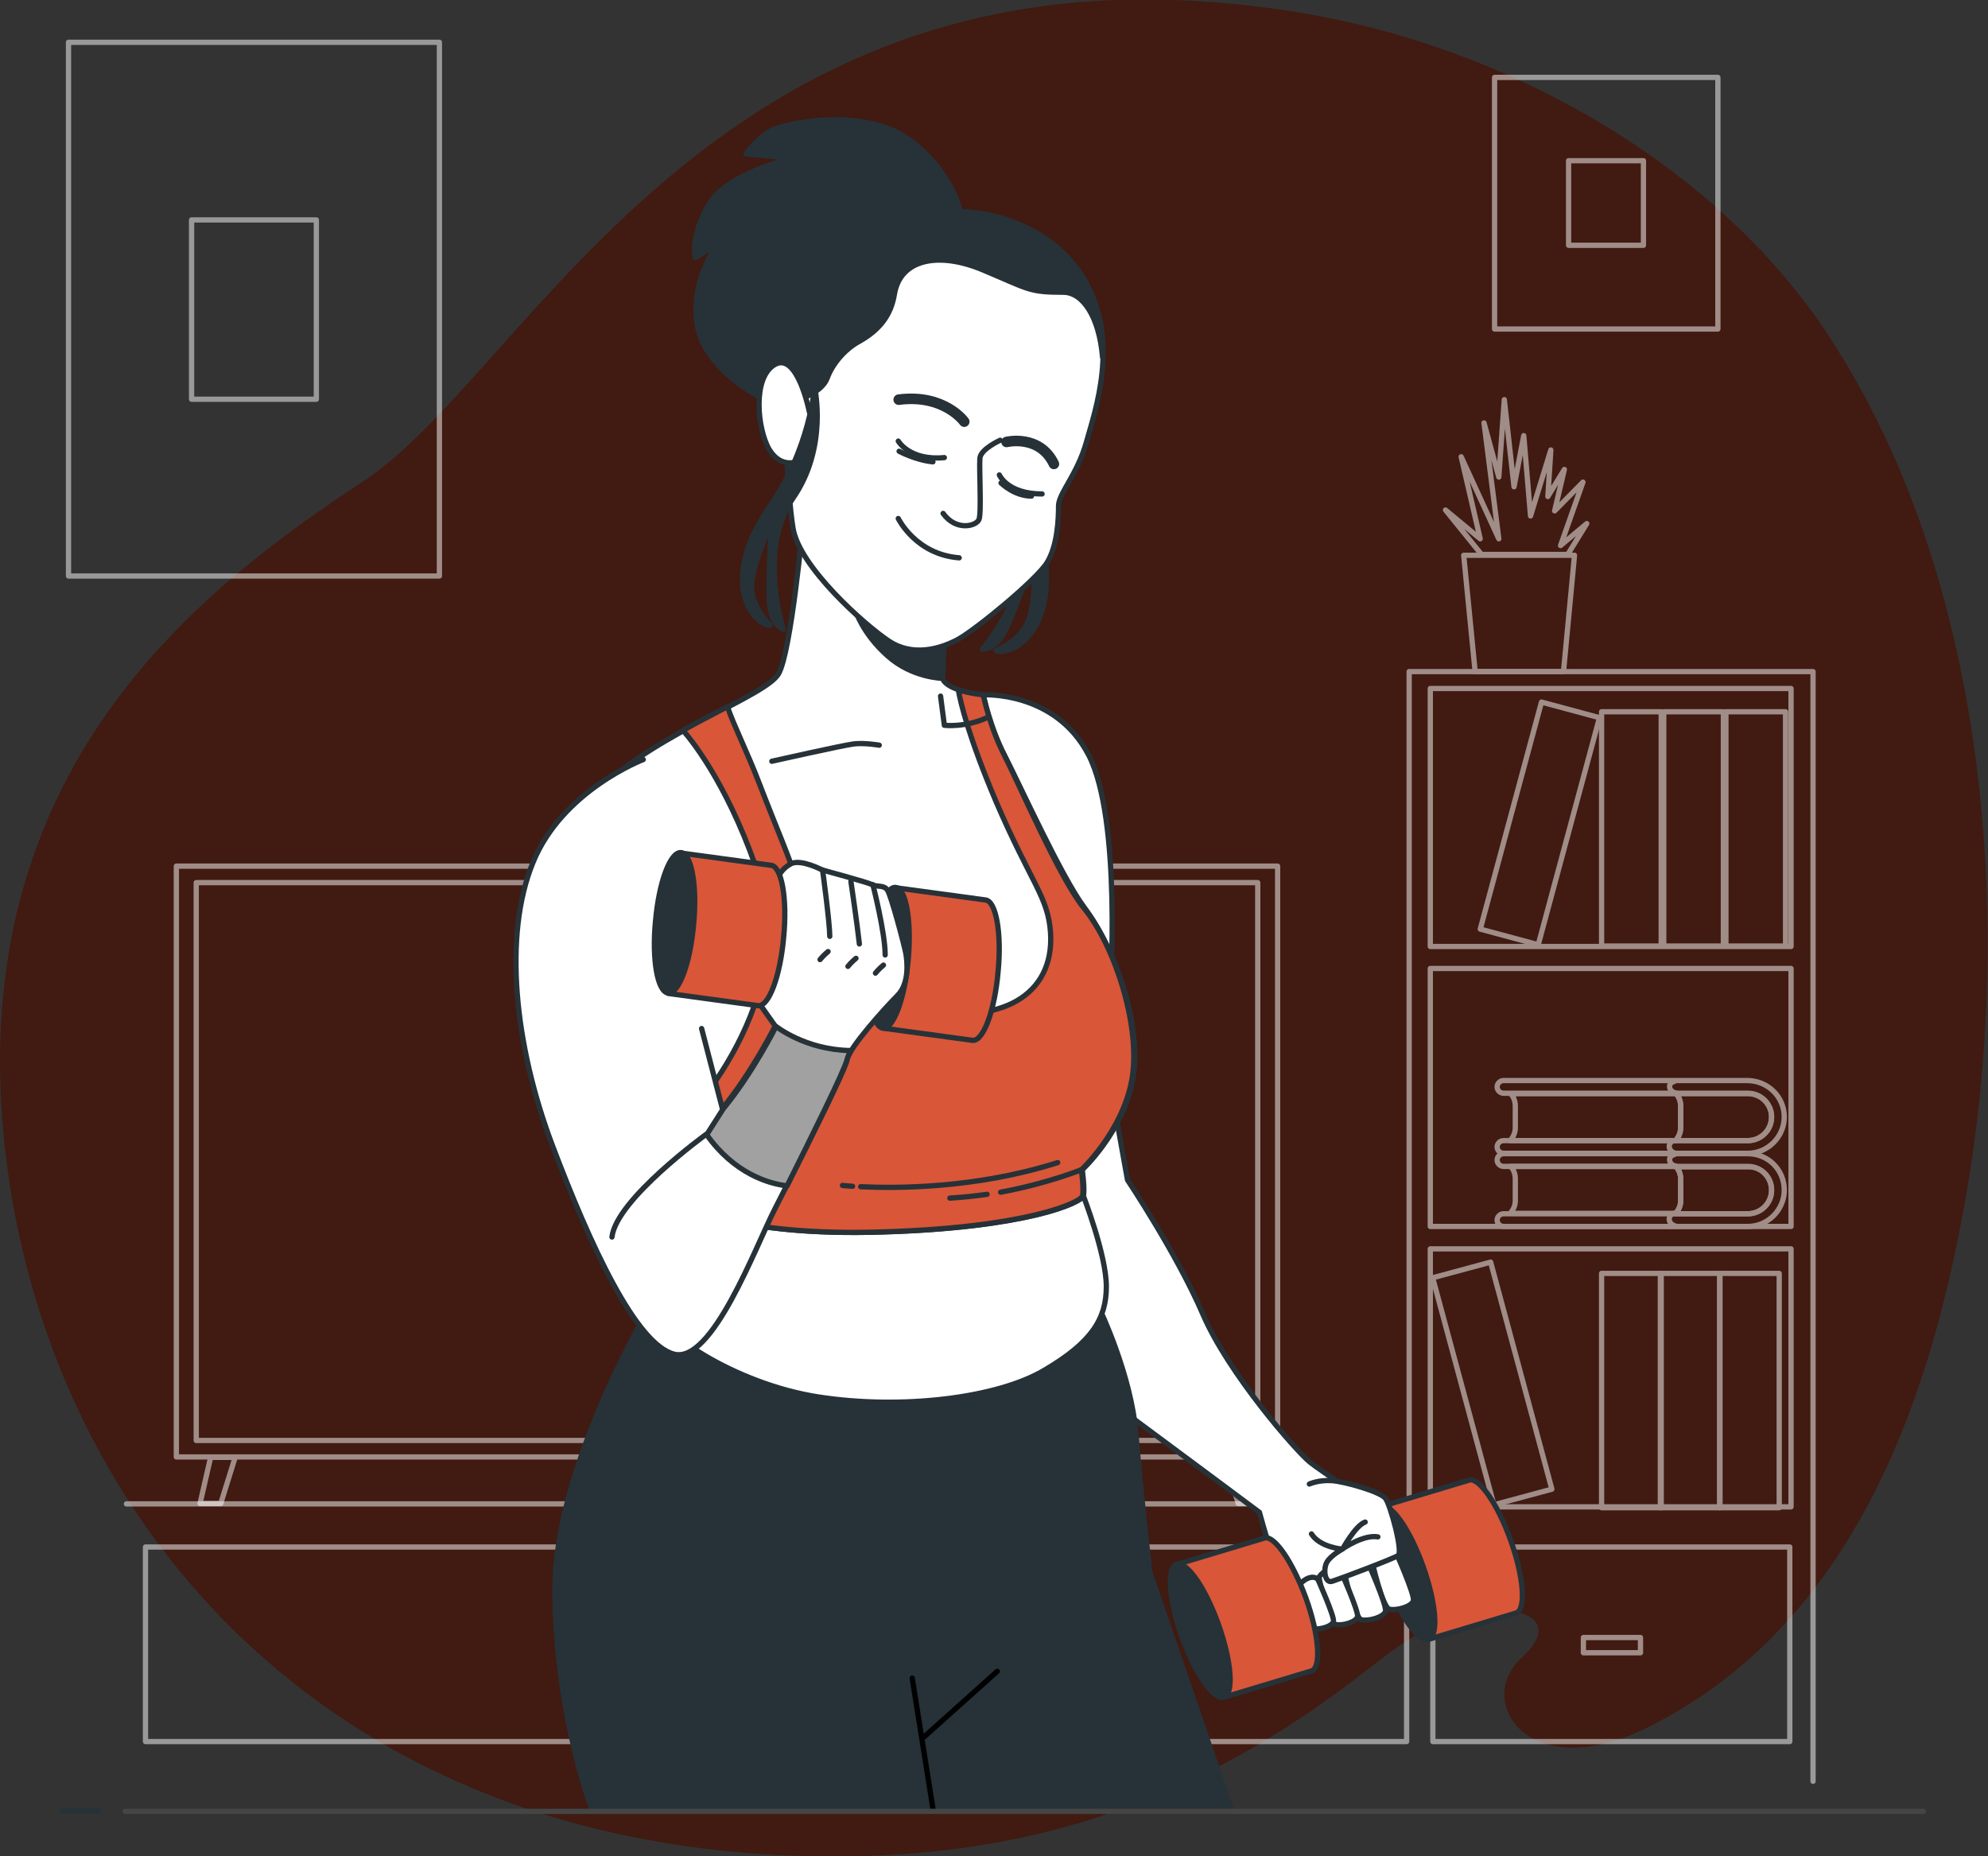 <svg width="377" height="352" viewBox="0 0 377 352" fill="none" xmlns="http://www.w3.org/2000/svg">
<rect x="0" y="0" width="377" height="352" fill="#333333" stroke="none"/>
<g clip-path="url(#clip0_4015_6903)">
<path d="M349.996 68.812C348.712 66.647 347.269 64.481 345.905 62.316C326.818 34.246 295.058 15.078 264.101 6.336C250.547 2.486 236.672 0.561 222.798 4.16711e-05C131.85 -3.208 98.407 71.779 69.133 91.108C39.78 110.516 -5.132 143.559 0.482 212.932C4.732 265.704 34.808 316.15 89.585 339.088C95.6 341.654 101.935 343.82 108.592 345.664C120.943 349.033 134.336 351.198 148.773 351.84C190.236 353.684 223.84 343.659 256.803 318.556C264.422 312.702 272.041 306.125 281.986 305.404C289.204 304.842 296.021 307.489 288.482 314.466C279.58 322.647 289.845 338.767 312.382 327.619C349.996 308.932 365.474 268.511 372.692 227.529C381.675 177.003 377.344 114.366 349.996 68.812Z" fill="#411A11"/>
<g opacity="0.5">
<path d="M83.328 8.02H12.992V109.233H83.328V8.02Z" stroke="white" stroke-miterlimit="10" stroke-linecap="round" stroke-linejoin="round"/>
<path d="M59.989 41.704H36.33V75.709H59.989V41.704Z" stroke="white" stroke-miterlimit="10" stroke-linecap="round" stroke-linejoin="round"/>
</g>
<g opacity="0.5">
<path d="M325.776 14.677H283.43V62.396H325.776V14.677Z" stroke="white" stroke-miterlimit="10" stroke-linecap="round" stroke-linejoin="round"/>
<path d="M311.66 30.476H297.465V46.516H311.66V30.476Z" stroke="white" stroke-miterlimit="10" stroke-linecap="round" stroke-linejoin="round"/>
</g>
<g opacity="0.5">
<path d="M23.98 285.193H267.229V127.359H343.82V337.805" stroke="white" stroke-miterlimit="10" stroke-linecap="round" stroke-linejoin="round"/>
<path d="M339.649 130.567H271.238V179.489H339.649V130.567Z" stroke="white" stroke-miterlimit="10" stroke-linecap="round" stroke-linejoin="round"/>
<path d="M339.649 183.659H271.238V232.581H339.649V183.659Z" stroke="white" stroke-miterlimit="10" stroke-linecap="round" stroke-linejoin="round"/>
<path d="M339.649 236.832H271.238V285.754H339.649V236.832Z" stroke="white" stroke-miterlimit="10" stroke-linecap="round" stroke-linejoin="round"/>
<path d="M315.029 134.978H303.721V179.409H315.029V134.978Z" stroke="white" stroke-miterlimit="10" stroke-linecap="round" stroke-linejoin="round"/>
<path d="M315.029 241.484H303.721V285.915H315.029V241.484Z" stroke="white" stroke-miterlimit="10" stroke-linecap="round" stroke-linejoin="round"/>
<path d="M326.175 241.484H314.867V285.915H326.175V241.484Z" stroke="white" stroke-miterlimit="10" stroke-linecap="round" stroke-linejoin="round"/>
<path d="M337.404 241.484H326.096V285.915H337.404V241.484Z" stroke="white" stroke-miterlimit="10" stroke-linecap="round" stroke-linejoin="round"/>
<path d="M303.322 136.104L292.326 133.139L280.715 176.192L291.71 179.157L303.322 136.104Z" stroke="white" stroke-miterlimit="10" stroke-linecap="round" stroke-linejoin="round"/>
<path d="M283.299 285.367L294.295 282.402L282.683 239.349L271.688 242.314L283.299 285.367Z" stroke="white" stroke-miterlimit="10" stroke-linecap="round" stroke-linejoin="round"/>
<path d="M326.818 134.978H315.51V179.409H326.818V134.978Z" stroke="white" stroke-miterlimit="10" stroke-linecap="round" stroke-linejoin="round"/>
<path d="M338.607 134.978H327.299V179.409H338.607V134.978Z" stroke="white" stroke-miterlimit="10" stroke-linecap="round" stroke-linejoin="round"/>
<path d="M338.366 225.684C338.366 229.454 335.238 232.581 331.469 232.581H285.113C284.472 232.581 283.91 232.02 283.91 231.378C283.91 230.737 284.472 230.175 285.113 230.175H331.469C333.955 230.175 335.96 228.17 335.96 225.684C335.96 223.198 333.955 221.193 331.469 221.193H285.113C284.472 221.193 283.91 220.632 283.91 219.99C283.91 219.348 284.472 218.787 285.113 218.787H331.469C335.319 218.787 338.366 221.835 338.366 225.684Z" stroke="white" stroke-miterlimit="10" stroke-linecap="round" stroke-linejoin="round"/>
<path d="M318.717 223.519V227.689C318.717 228.652 318.316 229.454 317.755 230.095H286.396C286.958 229.454 287.359 228.652 287.359 227.689V223.519C287.359 222.637 287.038 221.754 286.477 221.193H317.835C318.396 221.835 318.717 222.637 318.717 223.519Z" stroke="white" stroke-miterlimit="10" stroke-linecap="round" stroke-linejoin="round"/>
<path d="M335.959 225.684C335.959 228.17 333.954 230.175 331.468 230.175H317.754C318.315 229.534 318.716 228.732 318.716 227.769V223.599C318.716 222.717 318.395 221.835 317.834 221.273H331.468C333.954 221.193 335.959 223.198 335.959 225.684Z" stroke="white" stroke-miterlimit="10" stroke-linecap="round" stroke-linejoin="round"/>
<path d="M317.514 218.947C317.514 218.947 316.472 219.188 316.632 220.07C316.712 220.952 317.915 221.193 317.915 221.193" stroke="white" stroke-miterlimit="10" stroke-linecap="round" stroke-linejoin="round"/>
<path d="M317.434 230.095C317.434 230.095 316.471 230.336 316.552 231.298C316.632 232.261 317.755 232.501 317.755 232.501" stroke="white" stroke-miterlimit="10" stroke-linecap="round" stroke-linejoin="round"/>
<path d="M338.366 211.81C338.366 215.579 335.238 218.707 331.469 218.707H285.113C284.472 218.707 283.91 218.145 283.91 217.504C283.91 216.862 284.472 216.301 285.113 216.301H331.469C333.955 216.301 335.96 214.296 335.96 211.81C335.96 209.323 333.955 207.318 331.469 207.318H285.113C284.472 207.318 283.91 206.757 283.91 206.115C283.91 205.474 284.472 204.912 285.113 204.912H331.469C335.319 204.993 338.366 208.04 338.366 211.81Z" stroke="white" stroke-miterlimit="10" stroke-linecap="round" stroke-linejoin="round"/>
<path d="M318.717 209.724V213.895C318.717 214.857 318.316 215.659 317.755 216.301H286.396C286.958 215.659 287.359 214.777 287.359 213.895V209.724C287.359 208.842 287.038 207.96 286.477 207.399H317.835C318.396 207.96 318.717 208.842 318.717 209.724Z" stroke="white" stroke-miterlimit="10" stroke-linecap="round" stroke-linejoin="round"/>
<path d="M335.959 211.81C335.959 214.296 333.954 216.301 331.468 216.301H317.754C318.315 215.659 318.716 214.777 318.716 213.895V209.724C318.716 208.842 318.395 207.96 317.834 207.399H331.468C333.954 207.399 335.959 209.404 335.959 211.81Z" stroke="white" stroke-miterlimit="10" stroke-linecap="round" stroke-linejoin="round"/>
<path d="M317.514 205.073C317.514 205.073 316.472 205.313 316.632 206.196C316.712 207.078 317.915 207.318 317.915 207.318" stroke="white" stroke-miterlimit="10" stroke-linecap="round" stroke-linejoin="round"/>
<path d="M317.434 216.301C317.434 216.301 316.471 216.541 316.552 217.504C316.632 218.466 317.755 218.707 317.755 218.707" stroke="white" stroke-miterlimit="10" stroke-linecap="round" stroke-linejoin="round"/>
<path d="M298.587 105.303H277.574L279.74 127.358H296.502L298.587 105.303Z" stroke="white" stroke-miterlimit="10" stroke-linecap="round" stroke-linejoin="round"/>
<path d="M280.942 105.143H297.303L300.912 99.288L295.94 103.459L300.19 91.429L294.817 96.882L296.661 89.023L293.534 94.156L294.095 85.333L290.245 97.845L288.962 82.607L287.117 92.311L285.273 75.79L284.23 90.466L281.423 80.201L284.23 102.176L277.092 86.617L280.701 102.176L274.125 96.722L280.942 105.143Z" stroke="white" stroke-miterlimit="10" stroke-linecap="round" stroke-linejoin="round"/>
<path d="M339.41 293.374H271.721V330.266H339.41V293.374Z" stroke="white" stroke-miterlimit="10" stroke-linecap="round" stroke-linejoin="round"/>
<path d="M266.747 293.374H120.461V330.266H266.747V293.374Z" stroke="white" stroke-miterlimit="10" stroke-linecap="round" stroke-linejoin="round"/>
<path d="M115.409 293.374H27.59V330.266H115.409V293.374Z" stroke="white" stroke-miterlimit="10" stroke-linecap="round" stroke-linejoin="round"/>
<path d="M311.099 310.536H300.271V313.424H311.099V310.536Z" stroke="white" stroke-miterlimit="10" stroke-linecap="round" stroke-linejoin="round"/>
</g>
<g opacity="0.5">
<path d="M242.285 164.251H33.443V276.291H242.285V164.251Z" stroke="white" stroke-miterlimit="10" stroke-linecap="round" stroke-linejoin="round"/>
<path d="M238.516 167.379H37.213V273.163H238.516V167.379Z" stroke="white" stroke-miterlimit="10" stroke-linecap="round" stroke-linejoin="round"/>
<path d="M39.941 276.371L37.935 285.113H41.865L44.592 276.371H39.941Z" stroke="white" stroke-miterlimit="10" stroke-linecap="round" stroke-linejoin="round"/>
<path d="M236.671 276.371L238.756 285.113H234.827L232.02 276.371H236.671Z" stroke="white" stroke-miterlimit="10" stroke-linecap="round" stroke-linejoin="round"/>
</g>
<path d="M278.537 280.702L262.016 285.674L270.998 310.857L287.519 305.885C289.444 305.243 288.963 298.987 286.477 292.09C283.991 285.113 280.382 279.98 278.537 280.702Z" fill="#D95639" stroke="#263238" stroke-miterlimit="10" stroke-linecap="round" stroke-linejoin="round"/>
<path d="M269.876 297.063C272.362 304.04 272.843 310.216 270.918 310.857C268.993 311.499 265.465 306.446 262.978 299.469C260.492 292.491 260.011 286.316 261.936 285.674C263.861 285.033 267.389 290.085 269.876 297.063Z" fill="#263238" stroke="#263238" stroke-miterlimit="10" stroke-linecap="round" stroke-linejoin="round"/>
<path d="M211.169 209.003L213.816 223.759C213.816 223.759 223.199 237.795 228.092 249.183C232.984 260.571 245.896 275.248 248.382 277.253C250.868 279.258 258.006 283.509 259.771 286.396C261.535 289.283 265.385 298.426 265.385 298.426L247.099 305.564C247.099 305.564 243.57 301.795 241.726 296.421C239.961 291.048 238.838 286.797 238.838 286.797C238.838 286.797 221.194 273.644 215.42 269.394C209.645 265.143 207.801 262.897 207.801 262.897C207.801 262.897 201.305 232.822 200.182 225.203C199.139 217.664 206.036 209.885 211.169 209.003Z" fill="white" stroke="#263238" stroke-miterlimit="10" stroke-linecap="round" stroke-linejoin="round"/>
<path d="M264.503 293.855C264.503 293.855 268.352 302.436 268.032 303.559C267.711 304.682 264.824 305.484 263.46 305.163C262.177 304.842 260.092 295.94 260.092 295.459C260.172 295.058 262.738 292.411 264.503 293.855Z" fill="white" stroke="#263238" stroke-miterlimit="10" stroke-linecap="round" stroke-linejoin="round"/>
<path d="M259.21 295.86C259.21 295.86 263.059 304.441 262.739 305.564C262.418 306.687 259.531 307.489 258.167 307.168C256.884 306.847 254.799 297.945 254.799 297.464C254.799 296.982 257.365 294.416 259.21 295.86Z" fill="white" stroke="#263238" stroke-miterlimit="10" stroke-linecap="round" stroke-linejoin="round"/>
<path d="M254.157 297.704C254.157 297.704 257.685 305.564 257.445 306.606C257.124 307.649 254.477 308.371 253.274 308.05C252.071 307.729 250.146 299.629 250.146 299.148C250.146 298.747 252.552 296.421 254.157 297.704Z" fill="white" stroke="#263238" stroke-miterlimit="10" stroke-linecap="round" stroke-linejoin="round"/>
<path d="M249.906 299.469C249.906 299.469 253.114 306.606 252.873 307.489C252.633 308.451 250.227 309.093 249.104 308.852C248.061 308.611 246.297 301.233 246.297 300.832C246.297 300.431 248.462 298.266 249.906 299.469Z" fill="white" stroke="#263238" stroke-miterlimit="10" stroke-linecap="round" stroke-linejoin="round"/>
<path d="M248.303 281.424C248.303 281.424 250.067 280.622 252.553 280.782C254.959 280.942 261.776 282.867 262.739 284.15C263.701 285.434 266.107 294.336 265.145 294.977C264.182 295.619 254.157 299.388 252.634 299.87C251.19 300.351 250.869 297.464 251.671 296.18C252.473 294.897 254.558 293.774 254.558 293.774C254.558 293.774 250.308 293.454 248.704 290.887" fill="white"/>
<path d="M248.303 281.424C248.303 281.424 250.067 280.622 252.553 280.782C254.959 280.942 261.776 282.867 262.739 284.15C263.701 285.434 266.107 294.336 265.145 294.977C264.182 295.619 254.157 299.388 252.634 299.87C251.19 300.351 250.869 297.464 251.671 296.18C252.473 294.897 254.558 293.774 254.558 293.774C254.558 293.774 250.308 293.454 248.704 290.887" stroke="#263238" stroke-miterlimit="10" stroke-linecap="round" stroke-linejoin="round"/>
<path d="M261.295 291.449C258.568 290.967 254.639 293.694 254.639 293.694C254.639 293.694 257.045 289.283 258.889 288.642" stroke="#263238" stroke-miterlimit="10" stroke-linecap="round" stroke-linejoin="round"/>
<path d="M239.721 291.689L223.199 296.662L232.182 321.845L248.703 316.872C250.628 316.231 250.147 309.975 247.66 303.078C245.094 296.1 241.565 290.967 239.721 291.689Z" fill="#D95639" stroke="#263238" stroke-miterlimit="10" stroke-linecap="round" stroke-linejoin="round"/>
<path d="M231.059 308.05C233.545 315.028 234.027 321.203 232.102 321.845C230.177 322.486 226.648 317.434 224.162 310.456C221.676 303.479 221.195 297.303 223.119 296.662C225.044 296.02 228.573 301.073 231.059 308.05Z" fill="#263238" stroke="#263238" stroke-miterlimit="10" stroke-linecap="round" stroke-linejoin="round"/>
<path d="M233.544 343.258L218.065 298.185C218.065 298.185 216.301 283.028 215.419 271.88C214.536 260.732 208.521 248.221 208.521 248.221C208.521 248.221 198.256 258.005 178.606 261.855C158.957 265.624 133.774 253.193 128.642 250.226C123.509 247.338 123.509 247.338 123.509 247.338C123.509 247.338 104.982 278.135 105.223 301.955C105.464 325.855 112.361 343.419 112.361 343.419" fill="#263238"/>
<path d="M233.544 343.258L218.065 298.185C218.065 298.185 216.301 283.028 215.419 271.88C214.536 260.732 208.521 248.221 208.521 248.221C208.521 248.221 198.256 258.005 178.606 261.855C158.957 265.624 133.774 253.193 128.642 250.226C123.509 247.338 123.509 247.338 123.509 247.338C123.509 247.338 104.982 278.135 105.223 301.955C105.464 325.855 112.361 343.419 112.361 343.419" stroke="#263238" stroke-miterlimit="10" stroke-linecap="round" stroke-linejoin="round"/>
<path d="M172.992 318.236L177.002 343.499" stroke="black" stroke-miterlimit="10" stroke-linecap="round" stroke-linejoin="round"/>
<path d="M175.238 329.383L189.113 316.952" stroke="black" stroke-miterlimit="10" stroke-linecap="round" stroke-linejoin="round"/>
<path d="M205.393 226.647C205.393 226.647 209.804 237.955 209.804 243.97C209.804 249.985 207.158 254.476 198.175 259.77C189.273 265.143 170.987 267.389 155.107 264.902C139.308 262.416 124.31 252.391 123.428 247.258C122.546 242.125 129.764 228.411 129.764 228.411C129.764 228.411 180.21 232.582 205.393 226.647Z" fill="white" stroke="#263238" stroke-miterlimit="10" stroke-linecap="round" stroke-linejoin="round"/>
<path d="M186.468 131.77C186.468 131.77 200.102 130.968 206.438 143.158C212.774 155.348 210.528 188.391 210.528 188.391C210.528 188.391 189.115 148.932 187.671 142.757C186.228 136.662 186.468 131.77 186.468 131.77Z" fill="white" stroke="#263238" stroke-miterlimit="10" stroke-linecap="round" stroke-linejoin="round"/>
<path d="M152.302 99.048C152.302 99.048 150.057 123.509 147.651 127.76C145.244 132.01 125.275 138.587 113.645 149.574C102.016 160.562 110.357 191.278 113.405 202.105C116.452 212.932 129.926 228.572 129.926 228.572C129.926 228.572 140.112 234.506 167.38 233.624C194.648 232.822 205.234 228.09 205.475 226.727C205.716 225.283 205.234 221.835 205.234 221.835C205.234 221.835 212.934 214.697 214.778 204.912C216.623 195.128 212.051 180.772 205.635 172.11C201.305 166.336 193.445 148.932 190.558 143.399C187.671 137.865 186.468 131.77 186.468 131.77C186.468 131.77 179.731 131.128 178.768 128.722C177.726 126.316 179.169 119.579 179.169 119.579C179.169 119.579 173.635 121.985 152.302 99.048Z" fill="white" stroke="#263238" stroke-miterlimit="10" stroke-linecap="round" stroke-linejoin="round"/>
<path d="M162.246 115.81C162.246 115.81 163.609 120.221 168.341 124.391C172.993 128.561 178.767 128.642 178.767 128.642L179.168 119.499L162.246 115.81Z" fill="#263238" stroke="#263238" stroke-miterlimit="10" stroke-linecap="round" stroke-linejoin="round"/>
<path d="M190.558 143.399C187.671 137.865 186.468 131.77 186.468 131.77C186.468 131.77 183.902 131.529 181.736 130.807C182.137 133.213 183.741 139.87 188.874 151.98C195.611 167.619 198.739 170.025 199.22 176.842C200.022 188.952 189.355 194.567 174.679 191.278C160.002 187.99 154.308 176.361 151.821 169.063C149.415 161.765 147.33 157.273 143.882 148.291C141.796 142.837 139.07 137.384 137.947 134.015C135.38 135.379 132.493 136.822 129.526 138.506C131.771 141.073 138.749 150.135 144.283 167.218C151.019 187.749 132.092 212.852 124.714 216.301C123.591 216.862 122.548 217.343 121.666 217.905C125.756 223.92 129.766 228.572 129.766 228.572C129.766 228.572 139.952 234.506 167.22 233.624C194.488 232.822 205.075 228.09 205.315 226.727C205.556 225.283 205.075 221.835 205.075 221.835C205.075 221.835 212.774 214.697 214.618 204.912C216.463 195.128 211.571 179.489 205.476 172.11C200.984 166.577 193.365 148.932 190.558 143.399Z" fill="#D95639" stroke="#263238" stroke-miterlimit="10" stroke-linecap="round" stroke-linejoin="round"/>
<path d="M178.367 132.01L179.089 137.544C179.089 137.544 183.099 138.025 187.35 136.02" stroke="#263238" stroke-miterlimit="10" stroke-linecap="round" stroke-linejoin="round"/>
<path d="M146.367 144.361C146.367 144.361 159.921 141.313 161.926 141.073C163.931 140.832 166.738 141.313 166.738 141.313" stroke="#263238" stroke-miterlimit="10" stroke-linecap="round" stroke-linejoin="round"/>
<path d="M163.211 225.043C169.787 225.364 184.945 225.444 200.584 220.471" stroke="#263238" stroke-miterlimit="10" stroke-linecap="round" stroke-linejoin="round"/>
<path d="M159.762 224.802C159.762 224.802 160.403 224.882 161.687 224.963" stroke="#263238" stroke-miterlimit="10" stroke-linecap="round" stroke-linejoin="round"/>
<path d="M187.19 226.486C184.945 226.807 182.619 227.048 180.133 227.208" stroke="#263238" stroke-miterlimit="10" stroke-linecap="round" stroke-linejoin="round"/>
<path d="M205.235 221.755C205.235 221.755 198.819 224.401 189.756 226.085" stroke="#263238" stroke-miterlimit="10" stroke-linecap="round" stroke-linejoin="round"/>
<path d="M182.216 40.421C182.216 40.421 180.692 32.481 172.271 26.386C163.85 20.291 148.452 23.258 145.805 25.023C143.158 26.707 141.474 29.193 141.474 29.193L150.376 29.995C150.376 29.995 137.785 32.802 134.336 38.897C130.888 44.993 131.85 48.842 131.85 48.842L136.02 46.356C136.02 46.356 130.406 53.815 132.411 62.556C134.416 71.298 149.173 80.602 157.274 77.153C165.374 73.704 168.662 53.815 172.191 50.687C175.8 47.559 181.334 47.238 181.975 45.875C182.697 44.511 182.216 40.421 182.216 40.421Z" fill="#263238" stroke="#263238" stroke-miterlimit="10" stroke-linecap="round" stroke-linejoin="round"/>
<path d="M198.417 78.276C198.417 78.276 194.728 89.343 197.615 102.657C200.502 115.97 195.129 121.424 192.402 122.787C189.675 124.07 188.873 123.348 188.873 123.348C188.873 123.348 194.006 121.504 195.289 116.932C196.572 112.361 196.091 105.384 196.091 105.384C196.091 105.384 192.723 115.248 190.798 119.258C188.873 123.348 186.307 123.108 186.307 123.108C186.307 123.108 196.572 111.078 194.086 99.449C191.6 87.82 198.417 78.276 198.417 78.276Z" fill="#263238" stroke="#263238" stroke-miterlimit="10" stroke-linecap="round" stroke-linejoin="round"/>
<path d="M149.573 71.379C149.573 71.379 152.139 48.361 168.099 42.426C183.658 36.652 199.538 42.105 205.874 53.494C212.29 64.882 207.718 77.794 206.034 83.81C204.35 89.905 200.741 93.594 200.741 95.92C200.741 98.246 200.581 103.378 198.576 106.667C196.571 109.955 185.022 119.419 181.653 121.263C178.205 123.108 173.072 124.551 168.581 121.584C164.089 118.617 151.498 107.469 150.375 100.09C149.252 92.792 149.092 82.526 149.092 82.526L149.573 71.379Z" fill="white" stroke="#263238" stroke-miterlimit="10" stroke-linecap="round" stroke-linejoin="round"/>
<path d="M205.875 53.494C199.459 42.105 183.66 36.732 168.101 42.426C152.061 48.361 149.574 71.379 149.574 71.379L149.414 75.148L151.74 75.709C151.74 75.709 155.91 74.346 156.873 71.699C157.835 69.053 160.161 66.246 162.968 64.722C166.818 62.556 168.983 59.749 169.625 55.739C170.747 49.083 178.046 47.639 186.547 51.248C195.128 54.857 195.128 55.419 201.625 55.419C205.394 55.419 208.442 60.15 209.083 67.689C209.244 63.038 208.442 58.145 205.875 53.494Z" fill="#263238" stroke="#263238" stroke-miterlimit="10" stroke-linecap="round" stroke-linejoin="round"/>
<path d="M182.857 79.96C182.857 79.96 179.087 74.667 170.426 75.79" stroke="#263238" stroke-width="2" stroke-miterlimit="10" stroke-linecap="round" stroke-linejoin="round"/>
<path d="M170.346 83.649C170.346 83.649 172.511 87.419 179.088 86.777" stroke="#263238" stroke-miterlimit="10" stroke-linecap="round" stroke-linejoin="round"/>
<path d="M190.877 83.81C190.877 83.81 197.133 82.286 199.859 87.98" stroke="#263238" stroke-width="2" stroke-miterlimit="10" stroke-linecap="round" stroke-linejoin="round"/>
<path d="M189.514 90.065C189.514 90.065 191.037 93.674 197.614 93.674" stroke="#263238" stroke-miterlimit="10" stroke-linecap="round" stroke-linejoin="round"/>
<path d="M189.675 83.489C189.675 83.489 185.905 85.173 185.825 86.937C185.665 88.622 186.146 97.203 185.665 98.486C185.183 99.769 181.334 100.812 178.848 97.364" stroke="#263238" stroke-miterlimit="10" stroke-linecap="round" stroke-linejoin="round"/>
<path d="M170.346 98.326C170.346 98.326 173.634 105.143 181.895 105.784" stroke="#263238" stroke-miterlimit="10" stroke-linecap="round" stroke-linejoin="round"/>
<path d="M170.506 85.574C170.506 85.574 173.634 87.258 176.922 87.579" stroke="#263238" stroke-miterlimit="10" stroke-linecap="round" stroke-linejoin="round"/>
<path d="M189.834 91.589C189.834 91.589 192.32 94.075 195.608 94.075" stroke="#263238" stroke-miterlimit="10" stroke-linecap="round" stroke-linejoin="round"/>
<path d="M153.503 78.196C153.503 78.196 151.258 66.647 146.927 69.133C142.596 71.619 143.639 81.484 145.884 85.253C148.13 88.942 151.258 87.499 151.258 87.499" fill="white"/>
<path d="M153.503 78.196C153.503 78.196 151.258 66.647 146.927 69.133C142.596 71.619 143.639 81.484 145.884 85.253C148.13 88.942 151.258 87.499 151.258 87.499" stroke="#263238" stroke-miterlimit="10" stroke-linecap="round" stroke-linejoin="round"/>
<path d="M154.467 73.383C154.467 73.383 153.665 85.013 145.885 96.16C138.186 107.389 140.993 114.446 142.998 116.692C145.003 118.937 146.046 118.536 146.046 118.536C146.046 118.536 141.956 114.847 142.597 110.196C143.239 105.544 146.287 99.208 146.287 99.208C146.287 99.208 145.645 109.554 145.885 114.045C146.126 118.536 148.532 119.338 148.532 119.338C148.532 119.338 143.64 104.261 150.377 94.476C157.114 84.772 154.467 73.383 154.467 73.383Z" fill="#263238" stroke="#263238" stroke-miterlimit="10" stroke-linecap="round" stroke-linejoin="round"/>
<path d="M186.868 170.667L169.785 168.341L167.379 194.968L184.462 197.293C186.467 197.454 188.632 191.679 189.274 184.301C189.995 176.922 188.873 170.827 186.868 170.667Z" fill="#D95639" stroke="#263238" stroke-miterlimit="10" stroke-linecap="round" stroke-linejoin="round"/>
<path d="M172.236 181.95C172.892 174.582 171.814 168.465 169.828 168.289C167.843 168.112 165.702 173.942 165.046 181.31C164.391 188.678 165.469 194.795 167.454 194.971C169.44 195.148 171.581 189.318 172.236 181.95Z" fill="#263238" stroke="#263238" stroke-miterlimit="10" stroke-linecap="round" stroke-linejoin="round"/>
<path d="M121.986 144.04C121.986 144.04 106.587 149.895 101.053 163.609C95.439 177.323 97.524 198.095 104.742 217.183C111.96 236.271 120.622 254.957 127.84 256.802C135.058 258.647 143.239 236.511 146.928 229.293C150.617 222.075 160.241 203.228 160.642 200.902C161.123 198.576 167.86 191.118 170.186 188.792C172.512 186.466 172.031 182.296 171.79 180.852C171.549 179.489 168.983 169.704 168.261 168.742C167.539 167.779 166.417 168.261 165.454 167.78C164.492 167.298 155.91 164.972 155.91 164.972C155.91 164.972 151.981 162.887 150.056 163.769C148.211 164.732 147.73 166.095 147.73 166.095C147.73 166.095 148.211 172.191 146.527 176.602C144.923 181.013 141.153 186.386 141.875 187.348C142.597 188.311 147.008 194.566 147.008 194.566C147.008 194.566 142.597 203.389 136.983 210.206L133.053 195.048" fill="white"/>
<path d="M121.986 144.04C121.986 144.04 106.587 149.895 101.053 163.609C95.439 177.323 97.524 198.095 104.742 217.183C111.96 236.271 120.622 254.957 127.84 256.802C135.058 258.647 143.239 236.511 146.928 229.293C150.617 222.075 160.241 203.228 160.642 200.902C161.123 198.576 167.86 191.118 170.186 188.792C172.512 186.466 172.031 182.296 171.79 180.852C171.549 179.489 168.983 169.704 168.261 168.742C167.539 167.779 166.417 168.261 165.454 167.78C164.492 167.298 155.91 164.972 155.91 164.972C155.91 164.972 151.981 162.887 150.056 163.769C148.211 164.732 147.73 166.095 147.73 166.095C147.73 166.095 148.211 172.191 146.527 176.602C144.923 181.013 141.153 186.386 141.875 187.348C142.597 188.311 147.008 194.566 147.008 194.566C147.008 194.566 142.597 203.389 136.983 210.206L133.053 195.048" stroke="#263238" stroke-miterlimit="10" stroke-linecap="round" stroke-linejoin="round"/>
<path d="M160.642 200.902C160.722 200.582 160.883 200.1 161.204 199.619L161.123 199.218C152.702 199.058 147.169 194.647 147.169 194.647C147.169 194.647 142.757 203.469 137.143 210.286L134.016 215.178C139.229 222.556 145.805 224.481 149.254 224.882C153.585 216.221 160.241 202.827 160.642 200.902Z" fill="#A1A1A1" stroke="#263238" stroke-miterlimit="10" stroke-linecap="round" stroke-linejoin="round"/>
<path d="M133.935 215.098C133.935 215.098 116.853 227.449 116.051 234.586" stroke="#263238" stroke-miterlimit="10" stroke-linecap="round" stroke-linejoin="round"/>
<path d="M165.535 167.78C165.535 167.78 167.861 176.842 167.861 181.093" stroke="#263238" stroke-miterlimit="10" stroke-linecap="round" stroke-linejoin="round"/>
<path d="M161.365 167.138C161.365 167.138 162.568 175.318 162.969 179.008" stroke="#263238" stroke-miterlimit="10" stroke-linecap="round" stroke-linejoin="round"/>
<path d="M155.99 164.973C155.99 164.973 157.354 174.998 157.354 177.564" stroke="#263238" stroke-miterlimit="10" stroke-linecap="round" stroke-linejoin="round"/>
<path d="M157.034 180.451C157.034 180.451 156.151 181.173 155.51 181.975" stroke="#263238" stroke-miterlimit="10" stroke-linecap="round" stroke-linejoin="round"/>
<path d="M162.327 181.734C162.327 181.734 161.444 182.456 160.803 183.258" stroke="#263238" stroke-miterlimit="10" stroke-linecap="round" stroke-linejoin="round"/>
<path d="M167.539 183.018C167.539 183.018 166.657 183.74 166.016 184.542" stroke="#263238" stroke-miterlimit="10" stroke-linecap="round" stroke-linejoin="round"/>
<path d="M146.206 164.09L129.123 161.765L126.717 188.391L143.8 190.717C145.805 190.877 147.97 185.103 148.612 177.724C149.333 170.346 148.211 164.251 146.206 164.09Z" fill="#D95639" stroke="#263238" stroke-miterlimit="10" stroke-linecap="round" stroke-linejoin="round"/>
<path d="M131.529 175.318C130.888 182.697 128.722 188.471 126.717 188.311C124.712 188.15 123.59 182.055 124.311 174.677C124.953 167.298 127.118 161.524 129.123 161.684C131.128 161.845 132.251 168.02 131.529 175.318Z" fill="#263238" stroke="#263238" stroke-miterlimit="10" stroke-linecap="round" stroke-linejoin="round"/>
<path d="M364.753 343.499H23.74" stroke="#454545" stroke-miterlimit="10" stroke-linecap="round" stroke-linejoin="round"/>
<path d="M11.871 343.499H18.608" stroke="#263238" stroke-miterlimit="10" stroke-linecap="round" stroke-linejoin="round"/>
</g>
<defs>
<clipPath id="clip0_4015_6903">
<rect width="376.942" height="352" fill="white"/>
</clipPath>
</defs>
</svg>
